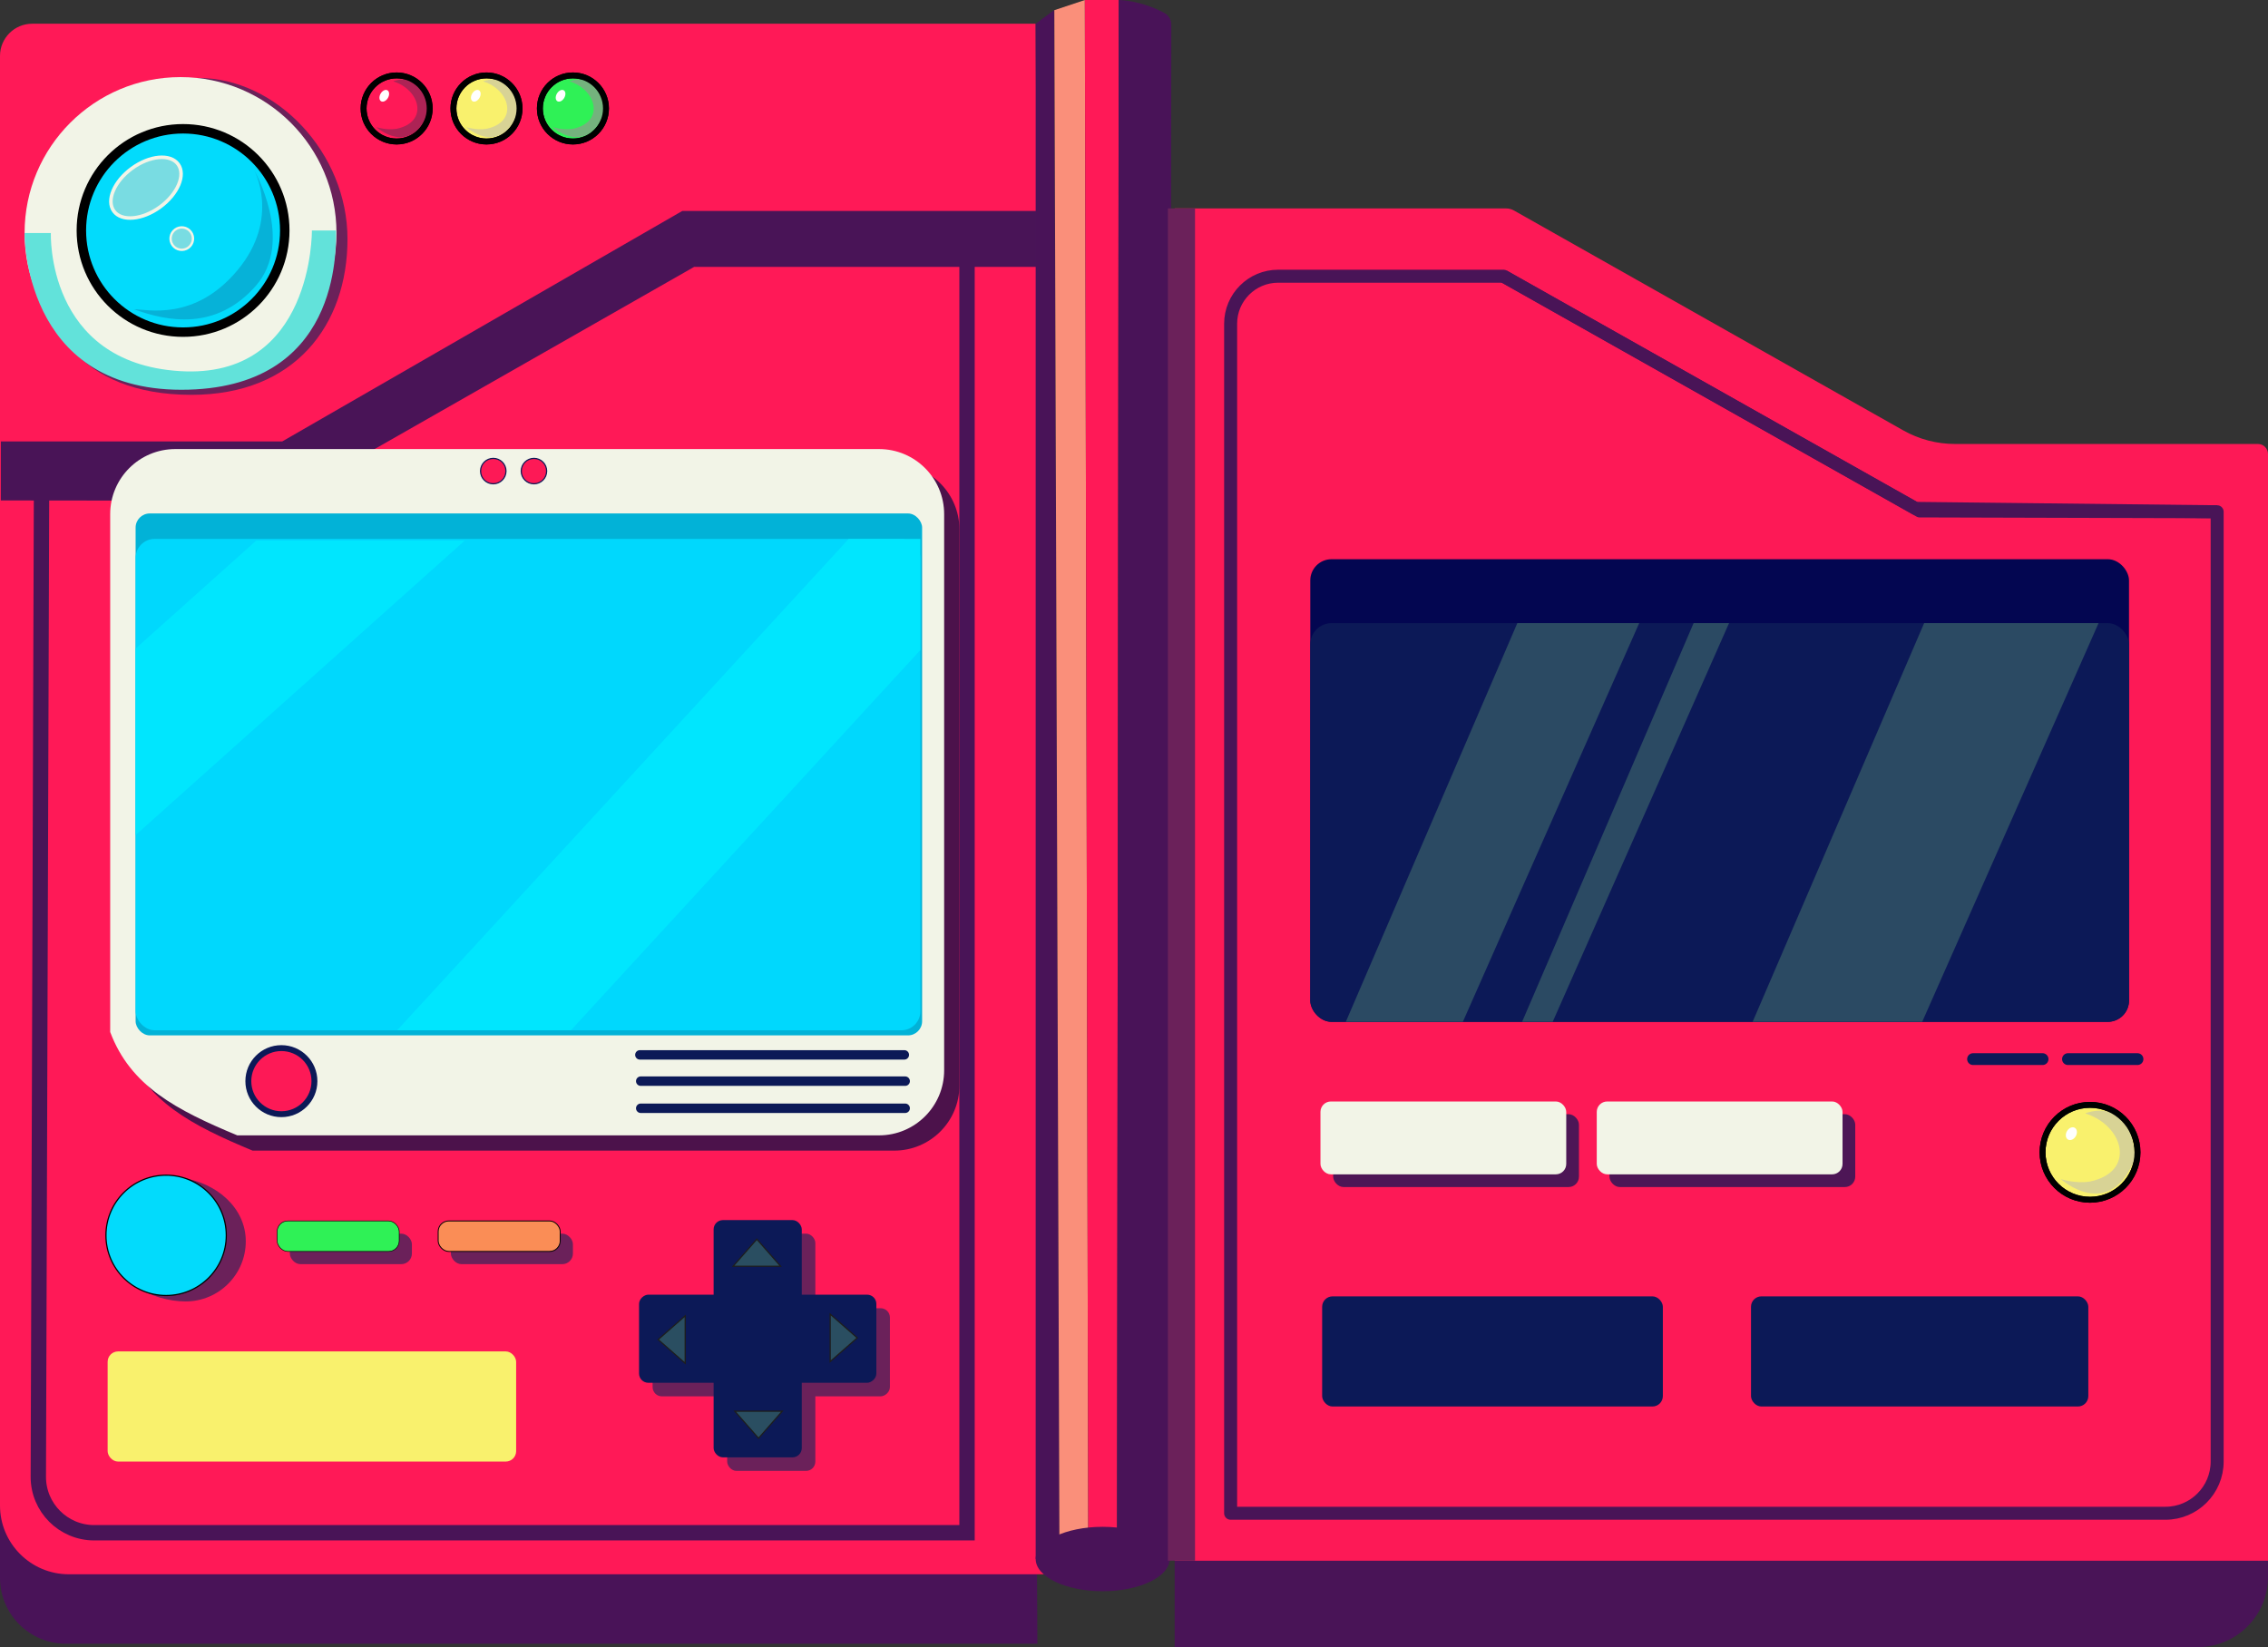 <?xml version="1.0" encoding="UTF-8"?>
<svg id="pokédex" xmlns="http://www.w3.org/2000/svg" xmlns:xlink="http://www.w3.org/1999/xlink" viewBox="0 0 1920 1394.8">
  <rect x="0" y="0" width="1920" height="1394.8" fill="#333333" stroke="none"/>
  <defs>
    <style>
      .cls-1, .cls-2, .cls-3, .cls-4, .cls-5, .cls-6, .cls-7, .cls-8, .cls-9, .cls-10, .cls-11, .cls-12, .cls-13, .cls-14, .cls-15, .cls-16 {
        stroke-miterlimit: 10;
      }

      .cls-1, .cls-2, .cls-6, .cls-7, .cls-8, .cls-10, .cls-12, .cls-16 {
        stroke: #000;
      }

      .cls-1, .cls-2, .cls-7, .cls-8, .cls-14 {
        stroke-width: 5px;
      }

      .cls-1, .cls-17 {
        fill: #ff1957;
      }

      .cls-18 {
        fill: #fa8f7a;
      }

      .cls-2, .cls-19 {
        fill: #f9f16d;
      }

      .cls-20 {
        fill: #fff;
      }

      .cls-21 {
        fill: #00d8fd;
      }

      .cls-22 {
        fill: #06b2d8;
      }

      .cls-3, .cls-4, .cls-23, .cls-8, .cls-24, .cls-13 {
        fill: none;
      }

      .cls-3, .cls-9, .cls-13, .cls-14 {
        stroke: #0c1957;
      }

      .cls-3, .cls-11, .cls-13 {
        stroke-linecap: round;
      }

      .cls-3, .cls-16 {
        stroke-width: 8px;
      }

      .cls-4 {
        stroke-width: 13px;
      }

      .cls-4, .cls-23 {
        stroke: #491457;
      }

      .cls-25 {
        fill: #74b27d;
      }

      .cls-26 {
        fill: #f2f4e7;
      }

      .cls-27 {
        fill: #6b215a;
      }

      .cls-28 {
        fill: #491358;
      }

      .cls-5 {
        stroke-width: 3px;
      }

      .cls-5, .cls-15 {
        fill: #79dce2;
        stroke: #f2f4e7;
      }

      .cls-29 {
        fill: #4c124b;
      }

      .cls-30 {
        fill: #ad2355;
      }

      .cls-31 {
        clip-path: url(#clippath-1);
      }

      .cls-32 {
        fill: #d8d395;
      }

      .cls-23 {
        stroke-linejoin: round;
        stroke-width: 11px;
      }

      .cls-6 {
        stroke-width: .5px;
      }

      .cls-6, .cls-7 {
        fill: #2ff156;
      }

      .cls-33 {
        fill: #0c1957;
      }

      .cls-34 {
        fill: #00e6fe;
      }

      .cls-35 {
        fill: #02b2d7;
      }

      .cls-9, .cls-36, .cls-14 {
        fill: #fd1956;
      }

      .cls-37 {
        fill: #491457;
      }

      .cls-10, .cls-16 {
        fill: #02dbfc;
      }

      .cls-11 {
        fill: #2a4e61;
        stroke: #1d1d1b;
      }

      .cls-38 {
        fill: #030651;
      }

      .cls-39 {
        fill: #2b4a63;
      }

      .cls-40 {
        fill: #62e2da;
      }

      .cls-12 {
        fill: #fa8d56;
        stroke-width: .75px;
      }

      .cls-41 {
        fill: #4d1656;
      }

      .cls-13 {
        stroke-width: 10px;
      }

      .cls-15 {
        stroke-width: 2px;
      }
    </style>
    <clipPath id="clippath-1">
      <rect class="cls-24" x="1109.24" y="527.69" width="693.09" height="337.6" rx="17.97" ry="17.97"/>
    </clipPath>
  </defs>
  <g id="bg_gauche" data-name="bg gauche">
    <g id="_1" data-name="1">
      <path class="cls-28" d="M871.03,78.92H24.83c-13.72,0-24.83,11.12-24.83,24.83V1336.1c0,30.83,24.99,55.83,55.83,55.83H878.21l-6.37-1159.28-.81-153.72Z"/>
    </g>
    <g id="_1-2" data-name="1">
      <path class="cls-17" d="M876.77,20.09H27.26C12.21,20.09,0,32.3,0,47.35V1274.84c0,32.17,26.08,58.26,58.26,58.26H883.95l-6.37-1159.28-.81-153.72Z"/>
    </g>
    <polygon id="_2" data-name="2" class="cls-37" points="877.49 178.65 577.58 178.65 238.92 373.81 .72 373.81 .69 423.78 240.36 424.04 587.62 226.01 877.49 226.01 877.49 178.65"/>
    <path class="cls-4" d="M818.65,220.27V1297.94H79.77c-26.2,0-47.42-21.28-47.33-47.48l2.72-836.46"/>
  </g>
  <g id="btn_vert" data-name="btn vert">
    <circle class="cls-7" cx="485.02" cy="91.84" r="27.98"/>
    <path class="cls-25" d="M482.15,68.88c22.96,7.17,30.13,34.44,2.87,40.18-8.61,1.43-17.22-1.43-17.22-1.43,0,0,28.7,25.83,43.77-12.2-2.15-38.03-29.42-26.55-29.42-26.55Z"/>
    <circle class="cls-8" cx="485.02" cy="91.84" r="27.98"/>
    <ellipse class="cls-20" cx="474.55" cy="81.1" rx="5.36" ry="3.59" transform="translate(167.04 451.52) rotate(-60)"/>
  </g>
  <g id="btn_jaune" data-name="btn jaune">
    <circle class="cls-2" cx="411.84" cy="91.84" r="27.98"/>
    <path class="cls-32" d="M408.97,68.88c22.96,7.17,30.13,34.44,2.87,40.18-8.61,1.43-17.22-1.43-17.22-1.43,0,0,28.7,25.83,43.77-12.2-2.15-38.03-29.42-26.55-29.42-26.55Z"/>
    <circle class="cls-8" cx="411.84" cy="91.84" r="27.98"/>
    <ellipse class="cls-20" cx="402.8" cy="81.1" rx="5.36" ry="3.59" transform="translate(131.16 389.39) rotate(-60)"/>
  </g>
  <g id="btn_rouge" data-name="btn rouge">
    <circle class="cls-1" cx="335.78" cy="91.84" r="27.98"/>
    <path class="cls-30" d="M332.91,68.88c22.96,7.17,30.13,34.44,2.87,40.18-8.61,1.43-17.22-1.43-17.22-1.43,0,0,28.7,25.83,43.77-12.2-2.15-38.03-29.42-26.55-29.42-26.55Z"/>
    <circle class="cls-8" cx="335.78" cy="91.84" r="27.98"/>
    <ellipse class="cls-20" cx="325.31" cy="81.1" rx="5.36" ry="3.59" transform="translate(92.42 322.28) rotate(-60)"/>
  </g>
  <g id="lentille_bleu" data-name="lentille bleu">
    <path id="Ombre" class="cls-27" d="M294.17,202.33c0,72.91-44.47,132.02-132.02,132.02-94.71,0-132.02-59.11-132.02-132.02S94.98,66.01,167.89,66.01c66.01,0,126.28,63.41,126.28,136.32Z"/>
    <circle class="cls-26" cx="152.83" cy="197.31" r="132.02"/>
    <path class="cls-40" d="M20.81,197.31h22.24s-4.3,109.78,109.06,116.95c113.36,7.17,111.93-119.1,111.93-119.1h20.41c0,15.78,3.98,134.89-130.91,134.89S20.81,197.31,20.81,197.31Z"/>
    <circle class="cls-16" cx="154.98" cy="195.16" r="86.1"/>
    <path class="cls-22" d="M113.39,261.86c10.61,0,51.54,10.61,87.92-33.35,36.38-43.96,13.64-84.89,13.64-84.89,0,0,34.86,60.63,1.52,98.53-33.35,37.9-74.28,30.32-103.08,19.71Z"/>
    <ellipse class="cls-15" cx="153.88" cy="202.05" rx="9.5" ry="9.49" transform="translate(-89.55 129.64) rotate(-36.14)"/>
    <ellipse class="cls-5" cx="123.59" cy="158.91" rx="33.7" ry="20.24" transform="translate(-69.94 103.48) rotate(-36.14)"/>
  </g>
  <g id="bouton_bleu_gauche" data-name="bouton bleu gauche">
    <path class="cls-27" d="M208.07,1051.12c0,28.13-22.81,50.94-50.94,50.94s-62.42-17.78-62.42-45.92,30.98-62.81,58.83-58.83c30.13,4.3,54.53,25.68,54.53,53.81Z"/>
    <circle class="cls-10" cx="140.63" cy="1046.1" r="50.94"/>
  </g>
  <g id="Bouton_vert" data-name="Bouton vert">
    <rect id="vert_ombre_bouton" data-name="vert ombre bouton" class="cls-27" x="245.38" y="1044.66" width="103.32" height="25.83" rx="9" ry="9"/>
    <rect id="bouton_vert" data-name="bouton vert" class="cls-6" x="234.62" y="1033.9" width="103.32" height="25.83" rx="9" ry="9"/>
  </g>
  <g id="bouton_orange" data-name="bouton orange">
    <rect id="orange_ombre_bouton" data-name="orange ombre bouton" class="cls-27" x="381.7" y="1044.66" width="103.32" height="25.83" rx="9" ry="9"/>
    <rect id="bouton_orange-2" data-name="bouton orange" class="cls-12" x="370.94" y="1033.9" width="103.32" height="25.83" rx="9" ry="9"/>
  </g>
  <rect id="Gros_pad_jaune" data-name="Gros pad jaune" class="cls-19" x="91.12" y="1144.39" width="345.83" height="93.27" rx="8.82" ry="8.82"/>
  <g id="croix">
    <rect id="ombre_horizontal" data-name="ombre horizontal" class="cls-27" x="615.61" y="1044.66" width="74.62" height="200.9" rx="7.85" ry="7.85" transform="translate(1798.03 492.2) rotate(90)"/>
    <rect id="ombre_verticale" data-name="ombre verticale" class="cls-27" x="615.61" y="1044.66" width="74.62" height="200.9" rx="7.85" ry="7.85"/>
    <rect id="horizontal" class="cls-33" x="604.13" y="1033.18" width="74.62" height="200.9" rx="7.85" ry="7.85" transform="translate(1775.07 492.2) rotate(90)"/>
    <rect id="vertical" class="cls-33" x="604.13" y="1033.18" width="74.62" height="200.9" rx="7.85" ry="7.85"/>
    <polygon class="cls-11" points="640.72 1049.35 620.62 1072.26 660.81 1072.26 640.72 1049.35"/>
    <polygon class="cls-11" points="725.72 1132.91 702.81 1112.82 702.81 1153 725.72 1132.91"/>
    <polygon class="cls-11" points="642.15 1217.92 662.25 1195.01 622.06 1195.01 642.15 1217.92"/>
    <polygon class="cls-11" points="557.15 1134.35 580.06 1154.44 580.06 1114.26 557.15 1134.35"/>
  </g>
  <g id="compo_pokémon" data-name="compo pokémon">
    <path id="_pokémon_ombre" data-name=" pokémon ombre" class="cls-29" d="M812.2,448.31v470.9c0,30.45-24.68,55.13-55.13,55.13H213.81c-51.66-21.52-90.4-41.61-107.62-87.53V448.31c0-30.45,24.68-55.13,55.13-55.13H757.07c30.45,0,55.13,24.68,55.13,55.13Z"/>
    <path id="cadre_pokémon" data-name="cadre pokémon" class="cls-26" d="M799.28,435.4v470.9c0,30.45-24.68,55.13-55.13,55.13H200.9c-51.66-21.52-90.4-41.61-107.62-87.53V435.4c0-30.45,24.68-55.13,55.13-55.13H744.15c30.45,0,55.13,24.68,55.13,55.13Z"/>
    <circle class="cls-14" cx="238.21" cy="915.52" r="27.98"/>
    <circle class="cls-9" cx="417.58" cy="398.92" r="10.76"/>
    <circle class="cls-9" cx="452.02" cy="398.92" r="10.76"/>
    <g id="micro">
      <line class="cls-3" x1="541.7" y1="893.27" x2="765.56" y2="893.27"/>
      <line class="cls-3" x1="542.42" y1="915.52" x2="766.28" y2="915.52"/>
      <line class="cls-3" x1="542.42" y1="938.48" x2="766.28" y2="938.48"/>
    </g>
    <rect id="ombre_haut_ecran" data-name="ombre haut ecran" class="cls-35" x="114.8" y="434.8" width="665.83" height="441.97" rx="12" ry="12"/>
    <rect id="ecran" class="cls-21" x="114.8" y="456.32" width="664.39" height="416.14" rx="16.21" ry="16.21"/>
    <path id="reflet_2" data-name="reflet 2" class="cls-34" d="M483.3,872.47l295.89-322.06v-93.78c0-.17-.14-.3-.3-.3h-60.39l-382.32,416.14h147.13Z"/>
    <polygon id="reflet_1" data-name="reflet 1" class="cls-34" points="114.8 707.16 393.44 457.76 216.95 457.76 114.8 549.19 114.8 707.16"/>
  </g>
  <g id="barre_milieu" data-name="barre milieu">
    <polygon class="cls-28" points="876.77 20.09 892.32 8.61 896.86 1302.96 876.77 1320.18 876.77 20.09"/>
    <polygon class="cls-18" points="896.86 1308.7 921.26 1294.35 918.39 0 892.56 8.61 896.86 1308.7"/>
    <polygon class="cls-17" points="921.26 1294.35 945.65 1297.22 947.09 0 918.39 0 921.26 1294.35"/>
    <path class="cls-28" d="M947.09,0s17.94,0,38.53,10.92c3.68,1.95,5.95,5.8,5.95,9.97-.08,104.85-1.43,1302.16-1.43,1302.16,0,0-20.09-25.83-44.48-25.83,0-51.66,1.43-1297.22,1.43-1297.22Z"/>
    <ellipse class="cls-28" cx="933.45" cy="1320.18" rx="56.68" ry="27.26"/>
  </g>
  <g id="bg_droit" data-name="bg droit">
    <path id="ombre_bg_droit" data-name="ombre bg droit" class="cls-37" d="M994.44,249.69h284.13l332.62,187.94c13.36,7.55,28.45,11.52,43.8,11.52h265.02v886.05c0,32.91-26.68,59.6-59.6,59.6H994.44V249.69Z"/>
    <path id="bg_droit-2" data-name="bg droit" class="cls-36" d="M994.44,176.5h280.56c2.33,0,4.63,.6,6.66,1.75l329.52,186.19c13.36,7.55,28.45,11.52,43.8,11.52h256.52c4.69,0,8.49,3.8,8.49,8.49v937.16H994.44V176.5Z"/>
    <path class="cls-23" d="M1272.83,233.9l348.7,196.59,255.43,2.87v804.28c0,24.18-19.61,43.79-43.79,43.79h-791.37V274.15c0-22.23,18.02-40.25,40.25-40.25h190.78Z"/>
    <polyline class="cls-23" points="1272.83 233.9 1625.11 432.65 1876.95 433.36"/>
  </g>
  <rect class="cls-27" x="988.7" y="176.5" width="22.96" height="1145.11"/>
  <g id="screen_info" data-name="screen info">
    <rect class="cls-38" x="1109.24" y="473.54" width="693.09" height="391.75" rx="17.97" ry="17.97"/>
    <rect class="cls-33" x="1109.24" y="527.69" width="693.09" height="337.6" rx="17.97" ry="17.97"/>
    <g class="cls-31">
      <polygon class="cls-39" points="1633 518.13 1482.33 868.48 1627.26 865.29 1779.37 521.32 1633 518.13"/>
      <polygon class="cls-39" points="1437.85 518.13 1287.17 868.48 1314.44 865.29 1466.55 521.32 1437.85 518.13"/>
      <polygon class="cls-39" points="1288.61 518.13 1137.94 868.48 1238.39 865.29 1390.49 521.32 1288.61 518.13"/>
    </g>
  </g>
  <rect id="Gros_pad_jaune-2" data-name="Gros pad jaune" class="cls-33" x="1482.33" y="1097.76" width="285.56" height="93.27" rx="8.82" ry="8.82"/>
  <rect id="Gros_pad_jaune-3" data-name="Gros pad jaune" class="cls-33" x="1119.28" y="1097.76" width="288.43" height="93.27" rx="8.82" ry="8.82"/>
  <g id="bouton_blanc_droit" data-name="bouton blanc droit">
    <rect id="Gros_pad_jaune-4" data-name="Gros pad jaune" class="cls-41" x="1128.61" y="943.5" width="208.07" height="61.7" rx="8.82" ry="8.82"/>
    <rect id="Gros_pad_jaune-5" data-name="Gros pad jaune" class="cls-26" x="1117.85" y="932.74" width="208.07" height="61.7" rx="8.82" ry="8.82"/>
  </g>
  <g id="bouton_blanc_gauche" data-name="bouton blanc gauche">
    <rect id="Gros_pad_jaune-6" data-name="Gros pad jaune" class="cls-41" x="1362.51" y="943.5" width="208.07" height="61.7" rx="8.82" ry="8.82"/>
    <rect id="Gros_pad_jaune-7" data-name="Gros pad jaune" class="cls-26" x="1351.75" y="932.74" width="208.07" height="61.7" rx="8.82" ry="8.82"/>
  </g>
  <g id="btn_jaune-2" data-name="btn jaune">
    <circle class="cls-2" cx="1769.33" cy="975.78" r="40.18"/>
    <path class="cls-32" d="M1765.21,942.82c32.97,10.3,43.27,49.45,4.12,57.69-12.36,2.06-24.73-2.06-24.73-2.06,0,0,41.21,37.09,62.84-17.51-3.09-54.6-42.24-38.12-42.24-38.12Z"/>
    <circle class="cls-8" cx="1769.33" cy="975.78" r="40.18"/>
    <ellipse class="cls-20" cx="1753.54" cy="960" rx="5.74" ry="4.3" transform="translate(45.39 1998.61) rotate(-60)"/>
  </g>
  <line class="cls-13" x1="1750.67" y1="896.86" x2="1809.51" y2="896.86"/>
  <line class="cls-13" x1="1670.31" y1="896.86" x2="1729.15" y2="896.86"/>
</svg>